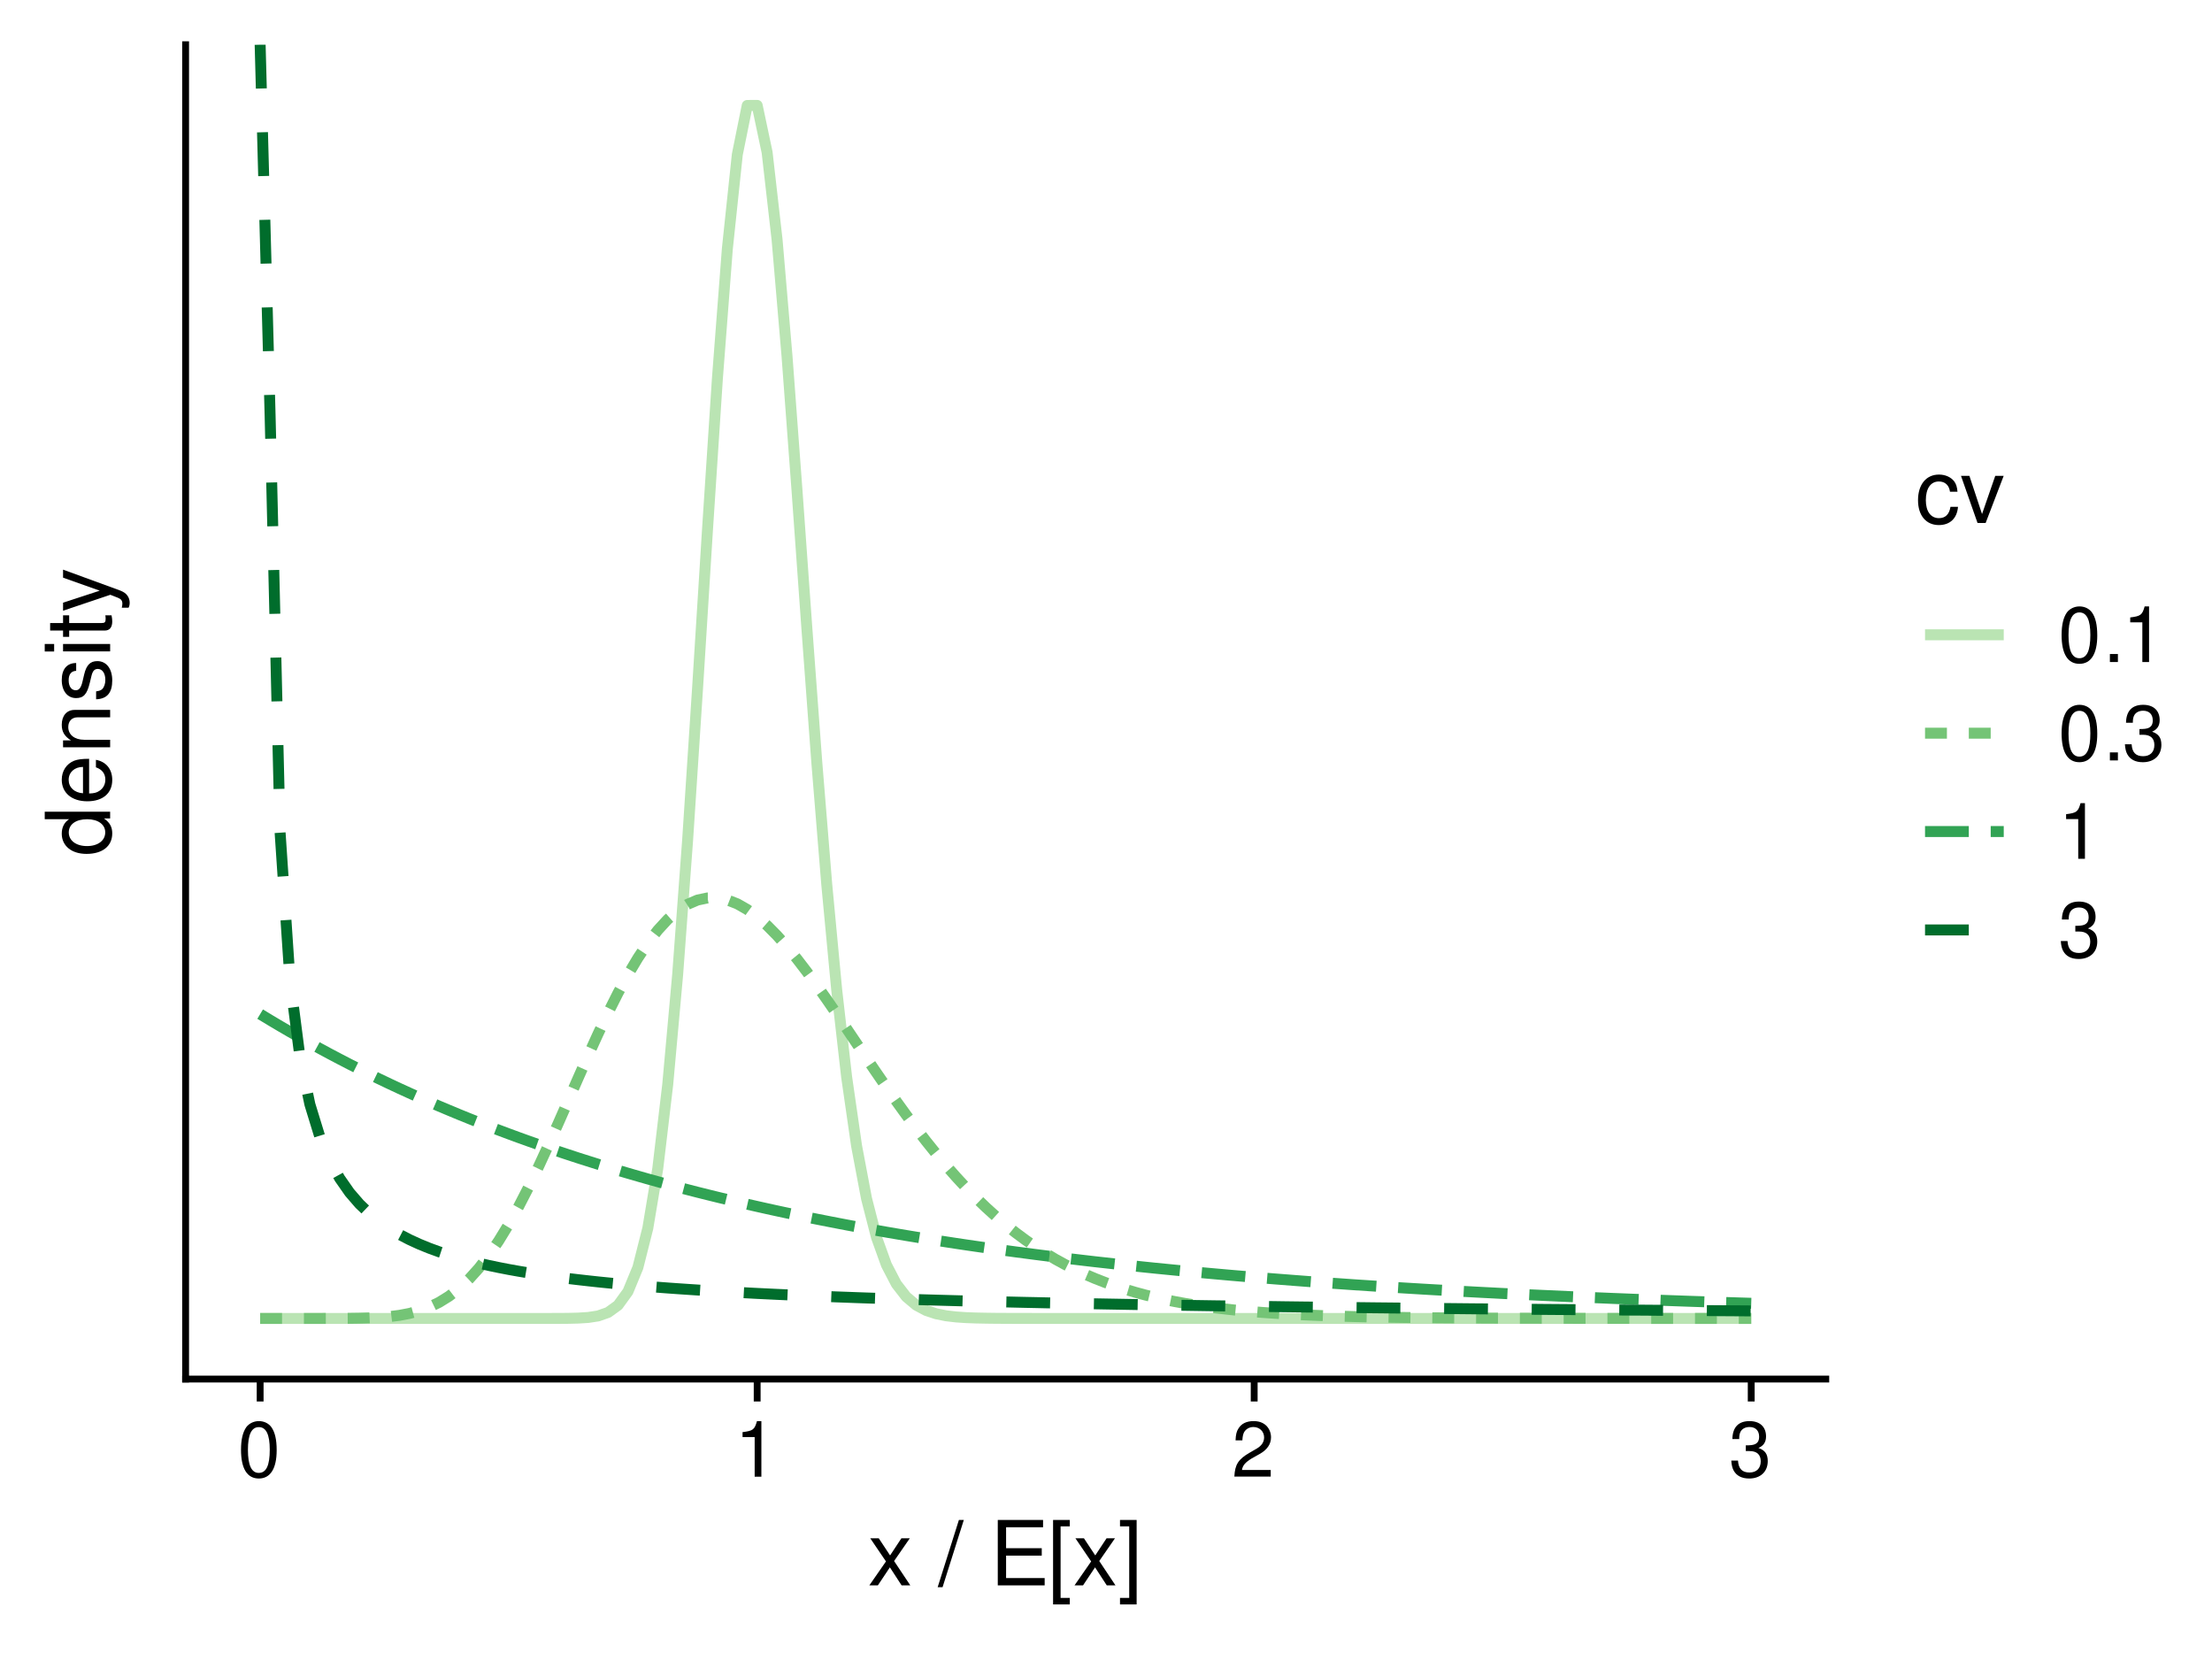 <?xml version="1.0" encoding="UTF-8"?>
<svg xmlns="http://www.w3.org/2000/svg" xmlns:xlink="http://www.w3.org/1999/xlink" width="345" height="259" viewBox="0 0 345 259">
<defs>
<g>
<g id="glyph-0-0">
</g>
<g id="glyph-0-1">
<path d="M 3.297 -8.672 C 2.516 -8.672 1.781 -8.312 1.344 -7.734 C 0.797 -6.953 0.516 -5.812 0.516 -4.203 C 0.516 -1.266 1.469 0.281 3.297 0.281 C 5.094 0.281 6.078 -1.266 6.078 -4.125 C 6.078 -5.812 5.812 -6.938 5.25 -7.734 C 4.812 -8.328 4.109 -8.672 3.297 -8.672 Z M 3.297 -7.734 C 4.438 -7.734 5 -6.578 5 -4.219 C 5 -1.75 4.453 -0.594 3.281 -0.594 C 2.156 -0.594 1.594 -1.797 1.594 -4.188 C 1.594 -6.578 2.156 -7.734 3.297 -7.734 Z M 3.297 -7.734 "/>
</g>
<g id="glyph-0-2">
<path d="M 3.109 -6.188 L 3.109 0 L 4.156 0 L 4.156 -8.672 L 3.469 -8.672 C 3.094 -7.344 2.859 -7.156 1.219 -6.953 L 1.219 -6.188 Z M 3.109 -6.188 "/>
</g>
<g id="glyph-0-3">
<path d="M 6.078 -1.047 L 1.594 -1.047 C 1.703 -1.766 2.094 -2.219 3.125 -2.859 L 4.328 -3.531 C 5.516 -4.188 6.125 -5.078 6.125 -6.141 C 6.125 -6.859 5.844 -7.531 5.344 -8 C 4.844 -8.453 4.219 -8.672 3.406 -8.672 C 2.328 -8.672 1.531 -8.297 1.062 -7.547 C 0.75 -7.094 0.625 -6.547 0.594 -5.672 L 1.656 -5.672 C 1.688 -6.266 1.766 -6.609 1.906 -6.906 C 2.188 -7.422 2.734 -7.75 3.375 -7.75 C 4.328 -7.75 5.047 -7.062 5.047 -6.125 C 5.047 -5.422 4.656 -4.828 3.906 -4.391 L 2.797 -3.75 C 1.016 -2.719 0.5 -1.906 0.406 -0.016 L 6.078 -0.016 Z M 6.078 -1.047 "/>
</g>
<g id="glyph-0-4">
<path d="M 2.656 -4 L 3.234 -4 C 4.375 -4 4.984 -3.453 4.984 -2.406 C 4.984 -1.312 4.328 -0.656 3.234 -0.656 C 2.078 -0.656 1.516 -1.25 1.438 -2.516 L 0.391 -2.516 C 0.438 -1.828 0.547 -1.375 0.75 -0.984 C 1.203 -0.141 2.031 0.281 3.188 0.281 C 4.938 0.281 6.078 -0.781 6.078 -2.422 C 6.078 -3.531 5.656 -4.125 4.625 -4.484 C 5.422 -4.812 5.812 -5.406 5.812 -6.281 C 5.812 -7.781 4.844 -8.672 3.234 -8.672 C 1.516 -8.672 0.594 -7.719 0.562 -5.875 L 1.625 -5.875 C 1.625 -6.406 1.688 -6.703 1.812 -6.969 C 2.047 -7.469 2.578 -7.75 3.234 -7.75 C 4.172 -7.75 4.734 -7.188 4.734 -6.25 C 4.734 -5.641 4.531 -5.266 4.062 -5.062 C 3.766 -4.938 3.391 -4.891 2.656 -4.891 Z M 2.656 -4 "/>
</g>
<g id="glyph-0-5">
<path d="M 2.297 -1.25 L 1.047 -1.25 L 1.047 0 L 2.297 0 Z M 2.297 -1.25 "/>
</g>
<g id="glyph-1-0">
</g>
<g id="glyph-1-1">
<path d="M 4.094 -3.797 L 6.547 -7.344 L 5.234 -7.344 L 3.469 -4.672 L 1.703 -7.344 L 0.375 -7.344 L 2.828 -3.734 L 0.234 0 L 1.562 0 L 3.438 -2.812 L 5.266 0 L 6.625 0 Z M 4.094 -3.797 "/>
</g>
<g id="glyph-1-2">
</g>
<g id="glyph-1-3">
<path d="M 3.203 -10.203 L -0.109 0.281 L 0.656 0.281 L 3.969 -10.203 Z M 3.203 -10.203 "/>
</g>
<g id="glyph-1-4">
<path d="M 2.562 -4.641 L 8.125 -4.641 L 8.125 -5.797 L 2.562 -5.797 L 2.562 -9.062 L 8.328 -9.062 L 8.328 -10.203 L 1.266 -10.203 L 1.266 0 L 8.578 0 L 8.578 -1.141 L 2.562 -1.141 Z M 2.562 -4.641 "/>
</g>
<g id="glyph-1-5">
<path d="M 3.5 -10.203 L 0.891 -10.203 L 0.891 2.969 L 3.5 2.969 L 3.5 1.953 L 2.062 1.953 L 2.062 -9.203 L 3.5 -9.203 Z M 3.5 -10.203 "/>
</g>
<g id="glyph-1-6">
<path d="M 0.328 2.969 L 2.922 2.969 L 2.922 -10.203 L 0.328 -10.203 L 0.328 -9.203 L 1.766 -9.203 L 1.766 1.953 L 0.328 1.953 Z M 0.328 2.969 "/>
</g>
<g id="glyph-1-7">
<path d="M 6.594 -4.875 C 6.531 -5.594 6.391 -6.047 6.109 -6.453 C 5.594 -7.141 4.719 -7.547 3.703 -7.547 C 1.703 -7.547 0.438 -5.984 0.438 -3.547 C 0.438 -1.172 1.688 0.328 3.688 0.328 C 5.438 0.328 6.531 -0.734 6.672 -2.516 L 5.5 -2.516 C 5.312 -1.344 4.703 -0.75 3.703 -0.75 C 2.422 -0.75 1.656 -1.812 1.656 -3.547 C 1.656 -5.375 2.406 -6.469 3.688 -6.469 C 4.656 -6.469 5.281 -5.891 5.422 -4.875 Z M 6.594 -4.875 "/>
</g>
<g id="glyph-1-8">
<path d="M 3.984 0 L 6.797 -7.344 L 5.484 -7.344 L 3.422 -1.391 L 1.453 -7.344 L 0.141 -7.344 L 2.719 0 Z M 3.984 0 "/>
</g>
<g id="glyph-2-0">
</g>
<g id="glyph-2-1">
<path d="M -10.203 -6.938 L -10.203 -5.766 L -6.406 -5.766 C -7.156 -5.281 -7.547 -4.5 -7.547 -3.516 C -7.547 -1.609 -6.016 -0.359 -3.688 -0.359 C -1.203 -0.359 0.328 -1.562 0.328 -3.562 C 0.328 -4.562 -0.062 -5.266 -0.969 -5.891 L 0 -5.891 L 0 -6.938 Z M -6.453 -3.703 C -6.453 -4.969 -5.344 -5.766 -3.578 -5.766 C -1.891 -5.766 -0.766 -4.953 -0.766 -3.719 C -0.766 -2.438 -1.906 -1.578 -3.609 -1.578 C -5.312 -1.578 -6.453 -2.438 -6.453 -3.703 Z M -6.453 -3.703 "/>
</g>
<g id="glyph-2-2">
<path d="M -3.281 -7.188 C -4.391 -7.188 -5.062 -7.094 -5.609 -6.891 C -6.812 -6.406 -7.547 -5.297 -7.547 -3.922 C -7.547 -1.875 -5.984 -0.562 -3.562 -0.562 C -1.141 -0.562 0.328 -1.812 0.328 -3.891 C 0.328 -5.578 -0.625 -6.734 -2.219 -7.031 L -2.219 -5.859 C -1.266 -5.531 -0.75 -4.875 -0.75 -3.938 C -0.75 -3.188 -1.094 -2.562 -1.703 -2.172 C -2.125 -1.891 -2.547 -1.797 -3.281 -1.781 Z M -4.234 -1.812 C -5.594 -1.906 -6.469 -2.734 -6.469 -3.906 C -6.469 -5.094 -5.547 -5.922 -4.234 -5.922 Z M -4.234 -1.812 "/>
</g>
<g id="glyph-2-3">
<path d="M -7.344 -0.984 L 0 -0.984 L 0 -2.156 L -4.047 -2.156 C -5.547 -2.156 -6.531 -2.938 -6.531 -4.141 C -6.531 -5.062 -5.969 -5.656 -5.078 -5.656 L 0 -5.656 L 0 -6.812 L -5.547 -6.812 C -6.766 -6.812 -7.547 -5.906 -7.547 -4.5 C -7.547 -3.406 -7.125 -2.703 -6.109 -2.062 L -7.344 -2.062 Z M -7.344 -0.984 "/>
</g>
<g id="glyph-2-4">
<path d="M -5.297 -6.125 C -6.734 -6.125 -7.547 -5.172 -7.547 -3.469 C -7.547 -1.766 -6.656 -0.656 -5.312 -0.656 C -4.156 -0.656 -3.609 -1.25 -3.188 -2.984 L -2.922 -4.078 C -2.734 -4.891 -2.438 -5.203 -1.922 -5.203 C -1.219 -5.203 -0.75 -4.516 -0.75 -3.5 C -0.75 -2.875 -0.938 -2.344 -1.25 -2.047 C -1.453 -1.859 -1.672 -1.781 -2.188 -1.703 L -2.188 -0.469 C -0.484 -0.531 0.328 -1.484 0.328 -3.406 C 0.328 -5.25 -0.594 -6.422 -2 -6.422 C -3.094 -6.422 -3.703 -5.812 -4.047 -4.359 L -4.312 -3.234 C -4.531 -2.281 -4.844 -1.875 -5.359 -1.875 C -6.047 -1.875 -6.469 -2.484 -6.469 -3.438 C -6.469 -4.375 -6.062 -4.875 -5.297 -4.906 Z M -5.297 -6.125 "/>
</g>
<g id="glyph-2-5">
<path d="M -7.344 -2.094 L -7.344 -0.938 L 0 -0.938 L 0 -2.094 Z M -10.203 -2.094 L -10.203 -0.922 L -8.734 -0.922 L -8.734 -2.094 Z M -10.203 -2.094 "/>
</g>
<g id="glyph-2-6">
<path d="M -7.344 -3.562 L -7.344 -2.359 L -9.359 -2.359 L -9.359 -1.188 L -7.344 -1.188 L -7.344 -0.203 L -6.391 -0.203 L -6.391 -1.188 L -0.844 -1.188 C -0.078 -1.188 0.328 -1.688 0.328 -2.609 C 0.328 -2.906 0.297 -3.156 0.219 -3.562 L -0.75 -3.562 C -0.719 -3.391 -0.703 -3.234 -0.703 -3 C -0.703 -2.484 -0.844 -2.359 -1.359 -2.359 L -6.391 -2.359 L -6.391 -3.562 Z M -7.344 -3.562 "/>
</g>
<g id="glyph-2-7">
<path d="M -7.344 -5.438 L -1.625 -3.406 L -7.344 -1.531 L -7.344 -0.281 L 0.031 -2.766 L 1.188 -2.312 C 1.703 -2.109 1.906 -1.859 1.906 -1.375 C 1.906 -1.172 1.875 -1.016 1.812 -0.75 L 2.875 -0.75 C 3 -1 3.047 -1.234 3.047 -1.547 C 3.047 -1.922 2.922 -2.328 2.703 -2.625 C 2.438 -3 2.125 -3.203 1.547 -3.438 L -7.344 -6.688 Z M -7.344 -5.438 "/>
</g>
</g>
<clipPath id="clip-0">
<path clip-rule="nonzero" d="M 39 6.973 L 274 6.973 L 274 206 L 39 206 Z M 39 6.973 "/>
</clipPath>
</defs>
<rect x="-34.5" y="-25.9" width="414" height="310.8" fill="rgb(100%, 100%, 100%)" fill-opacity="1"/>
<path fill="none" stroke-width="1.707" stroke-linecap="butt" stroke-linejoin="round" stroke="rgb(72.941%, 89.412%, 70.196%)" stroke-opacity="1" stroke-miterlimit="10" d="M 40.574 205.605 L 85.535 205.605 L 87.086 205.602 L 88.637 205.59 L 90.188 205.551 L 91.738 205.453 L 93.289 205.215 L 94.84 204.672 L 96.391 203.551 L 97.941 201.414 L 99.492 197.652 L 101.039 191.523 L 102.59 182.234 L 104.141 169.152 L 105.691 152 L 107.242 131.074 L 108.793 107.391 L 110.344 82.633 L 111.895 58.98 L 113.445 38.773 L 114.996 24.102 L 116.543 16.445 L 118.094 16.434 L 119.645 23.766 L 121.195 37.344 L 122.746 55.508 L 124.297 76.348 L 125.848 98.012 L 127.398 118.926 L 128.949 137.949 L 130.5 154.379 L 132.047 167.945 L 133.598 178.695 L 135.148 186.898 L 136.699 192.941 L 138.25 197.25 L 139.801 200.23 L 141.352 202.23 L 142.902 203.535 L 144.453 204.363 L 146.004 204.875 L 147.551 205.188 L 149.102 205.371 L 150.652 205.477 L 152.203 205.535 L 153.754 205.566 L 155.305 205.586 L 158.406 205.602 L 159.957 205.602 L 161.508 205.605 L 273.133 205.605 "/>
<path fill="none" stroke-width="1.707" stroke-linecap="butt" stroke-linejoin="round" stroke="rgb(45.49%, 76.863%, 46.275%)" stroke-opacity="1" stroke-dasharray="3.414 3.414" stroke-miterlimit="10" d="M 40.574 205.605 L 49.879 205.605 L 52.98 205.598 L 54.527 205.59 L 56.078 205.566 L 57.629 205.523 L 59.18 205.449 L 60.73 205.32 L 62.281 205.125 L 63.832 204.832 L 65.383 204.418 L 66.934 203.848 L 68.484 203.098 L 70.031 202.141 L 71.582 200.945 L 73.133 199.492 L 74.684 197.77 L 76.234 195.77 L 77.785 193.496 L 79.336 190.953 L 80.887 188.164 L 82.438 185.152 L 83.988 181.949 L 85.535 178.594 L 87.086 175.133 L 88.637 171.613 L 90.188 168.082 L 91.738 164.594 L 93.289 161.195 L 94.84 157.934 L 96.391 154.852 L 97.941 151.992 L 99.492 149.391 L 101.039 147.07 L 102.59 145.062 L 104.141 143.375 L 105.691 142.027 L 107.242 141.023 L 108.793 140.359 L 110.344 140.031 L 111.895 140.031 L 113.445 140.344 L 114.996 140.949 L 116.543 141.832 L 118.094 142.965 L 119.645 144.328 L 121.195 145.895 L 122.746 147.637 L 124.297 149.531 L 125.848 151.551 L 127.398 153.672 L 128.949 155.871 L 130.5 158.125 L 132.047 160.414 L 135.148 165.016 L 136.699 167.293 L 138.25 169.543 L 139.801 171.742 L 141.352 173.887 L 142.902 175.969 L 144.453 177.977 L 146.004 179.906 L 147.551 181.754 L 149.102 183.516 L 150.652 185.191 L 152.203 186.773 L 153.754 188.27 L 155.305 189.676 L 156.855 190.996 L 158.406 192.23 L 159.957 193.383 L 161.508 194.453 L 163.055 195.449 L 164.605 196.371 L 166.156 197.219 L 167.707 198.004 L 169.258 198.727 L 170.809 199.387 L 172.359 199.992 L 173.91 200.547 L 175.461 201.055 L 177.012 201.512 L 178.559 201.934 L 180.109 202.312 L 181.66 202.656 L 183.211 202.969 L 184.762 203.25 L 186.312 203.504 L 187.863 203.734 L 189.414 203.938 L 190.965 204.121 L 192.516 204.289 L 194.062 204.438 L 195.613 204.57 L 197.164 204.688 L 198.715 204.793 L 200.266 204.887 L 201.816 204.973 L 203.367 205.047 L 204.918 205.113 L 206.469 205.172 L 208.02 205.223 L 209.566 205.27 L 211.117 205.312 L 212.668 205.348 L 214.219 205.379 L 215.77 205.406 L 218.871 205.453 L 220.422 205.473 L 223.523 205.504 L 225.07 205.516 L 228.172 205.539 L 232.824 205.562 L 239.027 205.578 L 240.574 205.582 L 243.676 205.59 L 245.227 205.59 L 246.777 205.594 L 248.328 205.594 L 249.879 205.598 L 254.531 205.598 L 256.078 205.602 L 268.484 205.602 L 270.035 205.605 L 273.133 205.605 "/>
<path fill="none" stroke-width="1.707" stroke-linecap="butt" stroke-linejoin="round" stroke="rgb(19.216%, 63.922%, 32.941%)" stroke-opacity="1" stroke-dasharray="6.829 3.414" stroke-miterlimit="10" d="M 40.574 158.148 L 42.125 159.086 L 43.676 160.008 L 45.227 160.91 L 46.777 161.797 L 48.328 162.664 L 49.879 163.512 L 51.43 164.348 L 52.98 165.164 L 54.527 165.965 L 56.078 166.75 L 57.629 167.52 L 59.18 168.273 L 60.73 169.012 L 62.281 169.738 L 63.832 170.445 L 65.383 171.145 L 66.934 171.824 L 68.484 172.496 L 70.031 173.148 L 71.582 173.793 L 73.133 174.422 L 74.684 175.039 L 76.234 175.645 L 77.785 176.238 L 79.336 176.82 L 80.887 177.391 L 82.438 177.949 L 83.988 178.496 L 85.535 179.035 L 87.086 179.559 L 88.637 180.074 L 90.188 180.582 L 91.738 181.074 L 93.289 181.562 L 94.84 182.039 L 96.391 182.504 L 97.941 182.961 L 99.492 183.41 L 101.039 183.852 L 102.59 184.281 L 104.141 184.703 L 105.691 185.117 L 107.242 185.523 L 108.793 185.922 L 110.344 186.309 L 111.895 186.691 L 113.445 187.066 L 114.996 187.434 L 116.543 187.793 L 118.094 188.145 L 119.645 188.492 L 121.195 188.832 L 122.746 189.164 L 124.297 189.488 L 125.848 189.809 L 127.398 190.121 L 128.949 190.426 L 130.5 190.727 L 132.047 191.023 L 133.598 191.312 L 135.148 191.594 L 136.699 191.871 L 138.25 192.145 L 139.801 192.41 L 141.352 192.672 L 144.453 193.18 L 146.004 193.426 L 147.551 193.664 L 149.102 193.902 L 150.652 194.133 L 152.203 194.359 L 153.754 194.582 L 155.305 194.801 L 156.855 195.016 L 158.406 195.227 L 161.508 195.633 L 163.055 195.828 L 164.605 196.023 L 166.156 196.215 L 169.258 196.582 L 170.809 196.762 L 173.91 197.105 L 177.012 197.441 L 178.559 197.602 L 180.109 197.762 L 184.762 198.219 L 187.863 198.508 L 189.414 198.648 L 192.516 198.922 L 194.062 199.051 L 195.613 199.184 L 198.715 199.434 L 201.816 199.676 L 204.918 199.91 L 206.469 200.02 L 208.02 200.133 L 209.566 200.238 L 211.117 200.348 L 215.77 200.652 L 218.871 200.848 L 221.973 201.035 L 223.523 201.125 L 225.07 201.211 L 226.621 201.301 L 228.172 201.387 L 231.273 201.551 L 232.824 201.629 L 234.375 201.711 L 235.926 201.785 L 237.477 201.863 L 239.027 201.938 L 240.574 202.008 L 245.227 202.219 L 248.328 202.352 L 249.879 202.414 L 251.43 202.48 L 252.98 202.539 L 254.531 202.602 L 256.078 202.66 L 259.18 202.777 L 263.832 202.941 L 265.383 202.992 L 266.934 203.047 L 268.484 203.098 L 270.035 203.145 L 271.582 203.195 L 273.133 203.242 "/>
<g clip-path="url(#clip-0)">
<path fill="none" stroke-width="1.707" stroke-linecap="butt" stroke-linejoin="round" stroke="rgb(0%, 42.745%, 17.255%)" stroke-opacity="1" stroke-dasharray="6.829 6.829" stroke-miterlimit="10" d="M 40.574 6.973 L 42.125 64.695 L 43.676 129.68 L 45.227 152.773 L 46.777 164.785 L 48.328 172.203 L 49.879 177.262 L 51.43 180.949 L 52.98 183.754 L 54.527 185.973 L 56.078 187.766 L 57.629 189.25 L 59.18 190.504 L 60.73 191.57 L 62.281 192.496 L 63.832 193.301 L 65.383 194.012 L 66.934 194.645 L 68.484 195.211 L 70.031 195.723 L 71.582 196.184 L 73.133 196.602 L 74.684 196.988 L 76.234 197.34 L 77.785 197.664 L 79.336 197.965 L 80.887 198.242 L 82.438 198.5 L 83.988 198.742 L 85.535 198.969 L 87.086 199.18 L 88.637 199.379 L 90.188 199.562 L 91.738 199.738 L 93.289 199.906 L 94.84 200.062 L 96.391 200.211 L 97.941 200.355 L 99.492 200.488 L 101.039 200.617 L 102.59 200.738 L 104.141 200.855 L 105.691 200.965 L 107.242 201.07 L 108.793 201.172 L 110.344 201.27 L 111.895 201.363 L 113.445 201.453 L 114.996 201.539 L 116.543 201.621 L 118.094 201.703 L 121.195 201.852 L 124.297 201.992 L 125.848 202.059 L 130.5 202.246 L 132.047 202.301 L 133.598 202.359 L 135.148 202.414 L 139.801 202.566 L 144.453 202.707 L 146.004 202.75 L 147.551 202.793 L 150.652 202.879 L 153.754 202.957 L 155.305 202.992 L 156.855 203.031 L 159.957 203.102 L 161.508 203.133 L 163.055 203.168 L 170.809 203.324 L 177.012 203.434 L 178.559 203.461 L 180.109 203.488 L 183.211 203.535 L 184.762 203.562 L 189.414 203.633 L 190.965 203.652 L 192.516 203.676 L 194.062 203.699 L 198.715 203.758 L 200.266 203.781 L 203.367 203.82 L 204.918 203.836 L 208.02 203.875 L 209.566 203.891 L 211.117 203.91 L 212.668 203.926 L 214.219 203.945 L 223.523 204.039 L 225.07 204.055 L 229.723 204.102 L 231.273 204.113 L 232.824 204.129 L 234.375 204.141 L 235.926 204.156 L 239.027 204.18 L 240.574 204.195 L 245.227 204.23 L 246.777 204.246 L 254.531 204.305 L 256.078 204.312 L 260.73 204.348 L 262.281 204.355 L 265.383 204.379 L 266.934 204.387 L 270.035 204.41 L 271.582 204.418 L 273.133 204.43 "/>
</g>
<path fill="none" stroke-width="1.067" stroke-linecap="square" stroke-linejoin="round" stroke="rgb(0%, 0%, 0%)" stroke-opacity="1" stroke-miterlimit="10" d="M 28.949 215.062 L 28.949 6.973 "/>
<path fill="none" stroke-width="1.067" stroke-linecap="square" stroke-linejoin="round" stroke="rgb(0%, 0%, 0%)" stroke-opacity="1" stroke-miterlimit="10" d="M 28.949 215.062 L 284.762 215.062 "/>
<path fill="none" stroke-width="1.067" stroke-linecap="butt" stroke-linejoin="round" stroke="rgb(0%, 0%, 0%)" stroke-opacity="1" stroke-miterlimit="10" d="M 40.574 218.551 L 40.574 215.062 "/>
<path fill="none" stroke-width="1.067" stroke-linecap="butt" stroke-linejoin="round" stroke="rgb(0%, 0%, 0%)" stroke-opacity="1" stroke-miterlimit="10" d="M 118.094 218.551 L 118.094 215.062 "/>
<path fill="none" stroke-width="1.067" stroke-linecap="butt" stroke-linejoin="round" stroke="rgb(0%, 0%, 0%)" stroke-opacity="1" stroke-miterlimit="10" d="M 195.613 218.551 L 195.613 215.062 "/>
<path fill="none" stroke-width="1.067" stroke-linecap="butt" stroke-linejoin="round" stroke="rgb(0%, 0%, 0%)" stroke-opacity="1" stroke-miterlimit="10" d="M 273.133 218.551 L 273.133 215.062 "/>
<g fill="rgb(0%, 0%, 0%)" fill-opacity="1">
<use xlink:href="#glyph-0-1" x="37.074" y="230.287"/>
</g>
<g fill="rgb(0%, 0%, 0%)" fill-opacity="1">
<use xlink:href="#glyph-0-2" x="114.594" y="230.287"/>
</g>
<g fill="rgb(0%, 0%, 0%)" fill-opacity="1">
<use xlink:href="#glyph-0-3" x="192.113" y="230.287"/>
</g>
<g fill="rgb(0%, 0%, 0%)" fill-opacity="1">
<use xlink:href="#glyph-0-4" x="269.633" y="230.287"/>
</g>
<g fill="rgb(0%, 0%, 0%)" fill-opacity="1">
<use xlink:href="#glyph-1-1" x="135.355" y="247.233"/>
<use xlink:href="#glyph-1-2" x="142.355" y="247.233"/>
<use xlink:href="#glyph-1-3" x="146.355" y="247.233"/>
<use xlink:href="#glyph-1-2" x="150.355" y="247.233"/>
<use xlink:href="#glyph-1-4" x="154.355" y="247.233"/>
<use xlink:href="#glyph-1-5" x="163.355" y="247.233"/>
<use xlink:href="#glyph-1-1" x="167.355" y="247.233"/>
<use xlink:href="#glyph-1-6" x="174.355" y="247.233"/>
</g>
<g fill="rgb(0%, 0%, 0%)" fill-opacity="1">
<use xlink:href="#glyph-2-1" x="17.179" y="133.52"/>
<use xlink:href="#glyph-2-2" x="17.179" y="125.52"/>
<use xlink:href="#glyph-2-3" x="17.179" y="117.52"/>
<use xlink:href="#glyph-2-4" x="17.179" y="109.52"/>
<use xlink:href="#glyph-2-5" x="17.179" y="102.52"/>
<use xlink:href="#glyph-2-6" x="17.179" y="99.52"/>
<use xlink:href="#glyph-2-7" x="17.179" y="95.52"/>
</g>
<g fill="rgb(0%, 0%, 0%)" fill-opacity="1">
<use xlink:href="#glyph-1-7" x="298.711" y="81.554"/>
<use xlink:href="#glyph-1-8" x="305.711" y="81.554"/>
</g>
<path fill="none" stroke-width="1.707" stroke-linecap="butt" stroke-linejoin="round" stroke="rgb(72.941%, 89.412%, 70.196%)" stroke-opacity="1" stroke-miterlimit="10" d="M 300.242 98.992 L 312.52 98.992 "/>
<path fill="none" stroke-width="1.707" stroke-linecap="butt" stroke-linejoin="round" stroke="rgb(45.49%, 76.863%, 46.275%)" stroke-opacity="1" stroke-dasharray="3.414 3.414" stroke-miterlimit="10" d="M 300.242 114.336 L 312.52 114.336 "/>
<path fill="none" stroke-width="1.707" stroke-linecap="butt" stroke-linejoin="round" stroke="rgb(19.216%, 63.922%, 32.941%)" stroke-opacity="1" stroke-dasharray="6.829 3.414" stroke-miterlimit="10" d="M 300.242 129.676 L 312.52 129.676 "/>
<path fill="none" stroke-width="1.707" stroke-linecap="butt" stroke-linejoin="round" stroke="rgb(0%, 42.745%, 17.255%)" stroke-opacity="1" stroke-dasharray="6.829 6.829" stroke-miterlimit="10" d="M 300.242 145.02 L 312.52 145.02 "/>
<g fill="rgb(0%, 0%, 0%)" fill-opacity="1">
<use xlink:href="#glyph-0-1" x="321.027" y="103.24"/>
<use xlink:href="#glyph-0-5" x="328.027" y="103.24"/>
<use xlink:href="#glyph-0-2" x="331.027" y="103.24"/>
</g>
<g fill="rgb(0%, 0%, 0%)" fill-opacity="1">
<use xlink:href="#glyph-0-1" x="321.027" y="118.584"/>
<use xlink:href="#glyph-0-5" x="328.027" y="118.584"/>
<use xlink:href="#glyph-0-4" x="331.027" y="118.584"/>
</g>
<g fill="rgb(0%, 0%, 0%)" fill-opacity="1">
<use xlink:href="#glyph-0-2" x="321.027" y="133.924"/>
</g>
<g fill="rgb(0%, 0%, 0%)" fill-opacity="1">
<use xlink:href="#glyph-0-4" x="321.027" y="149.268"/>
</g>
</svg>
